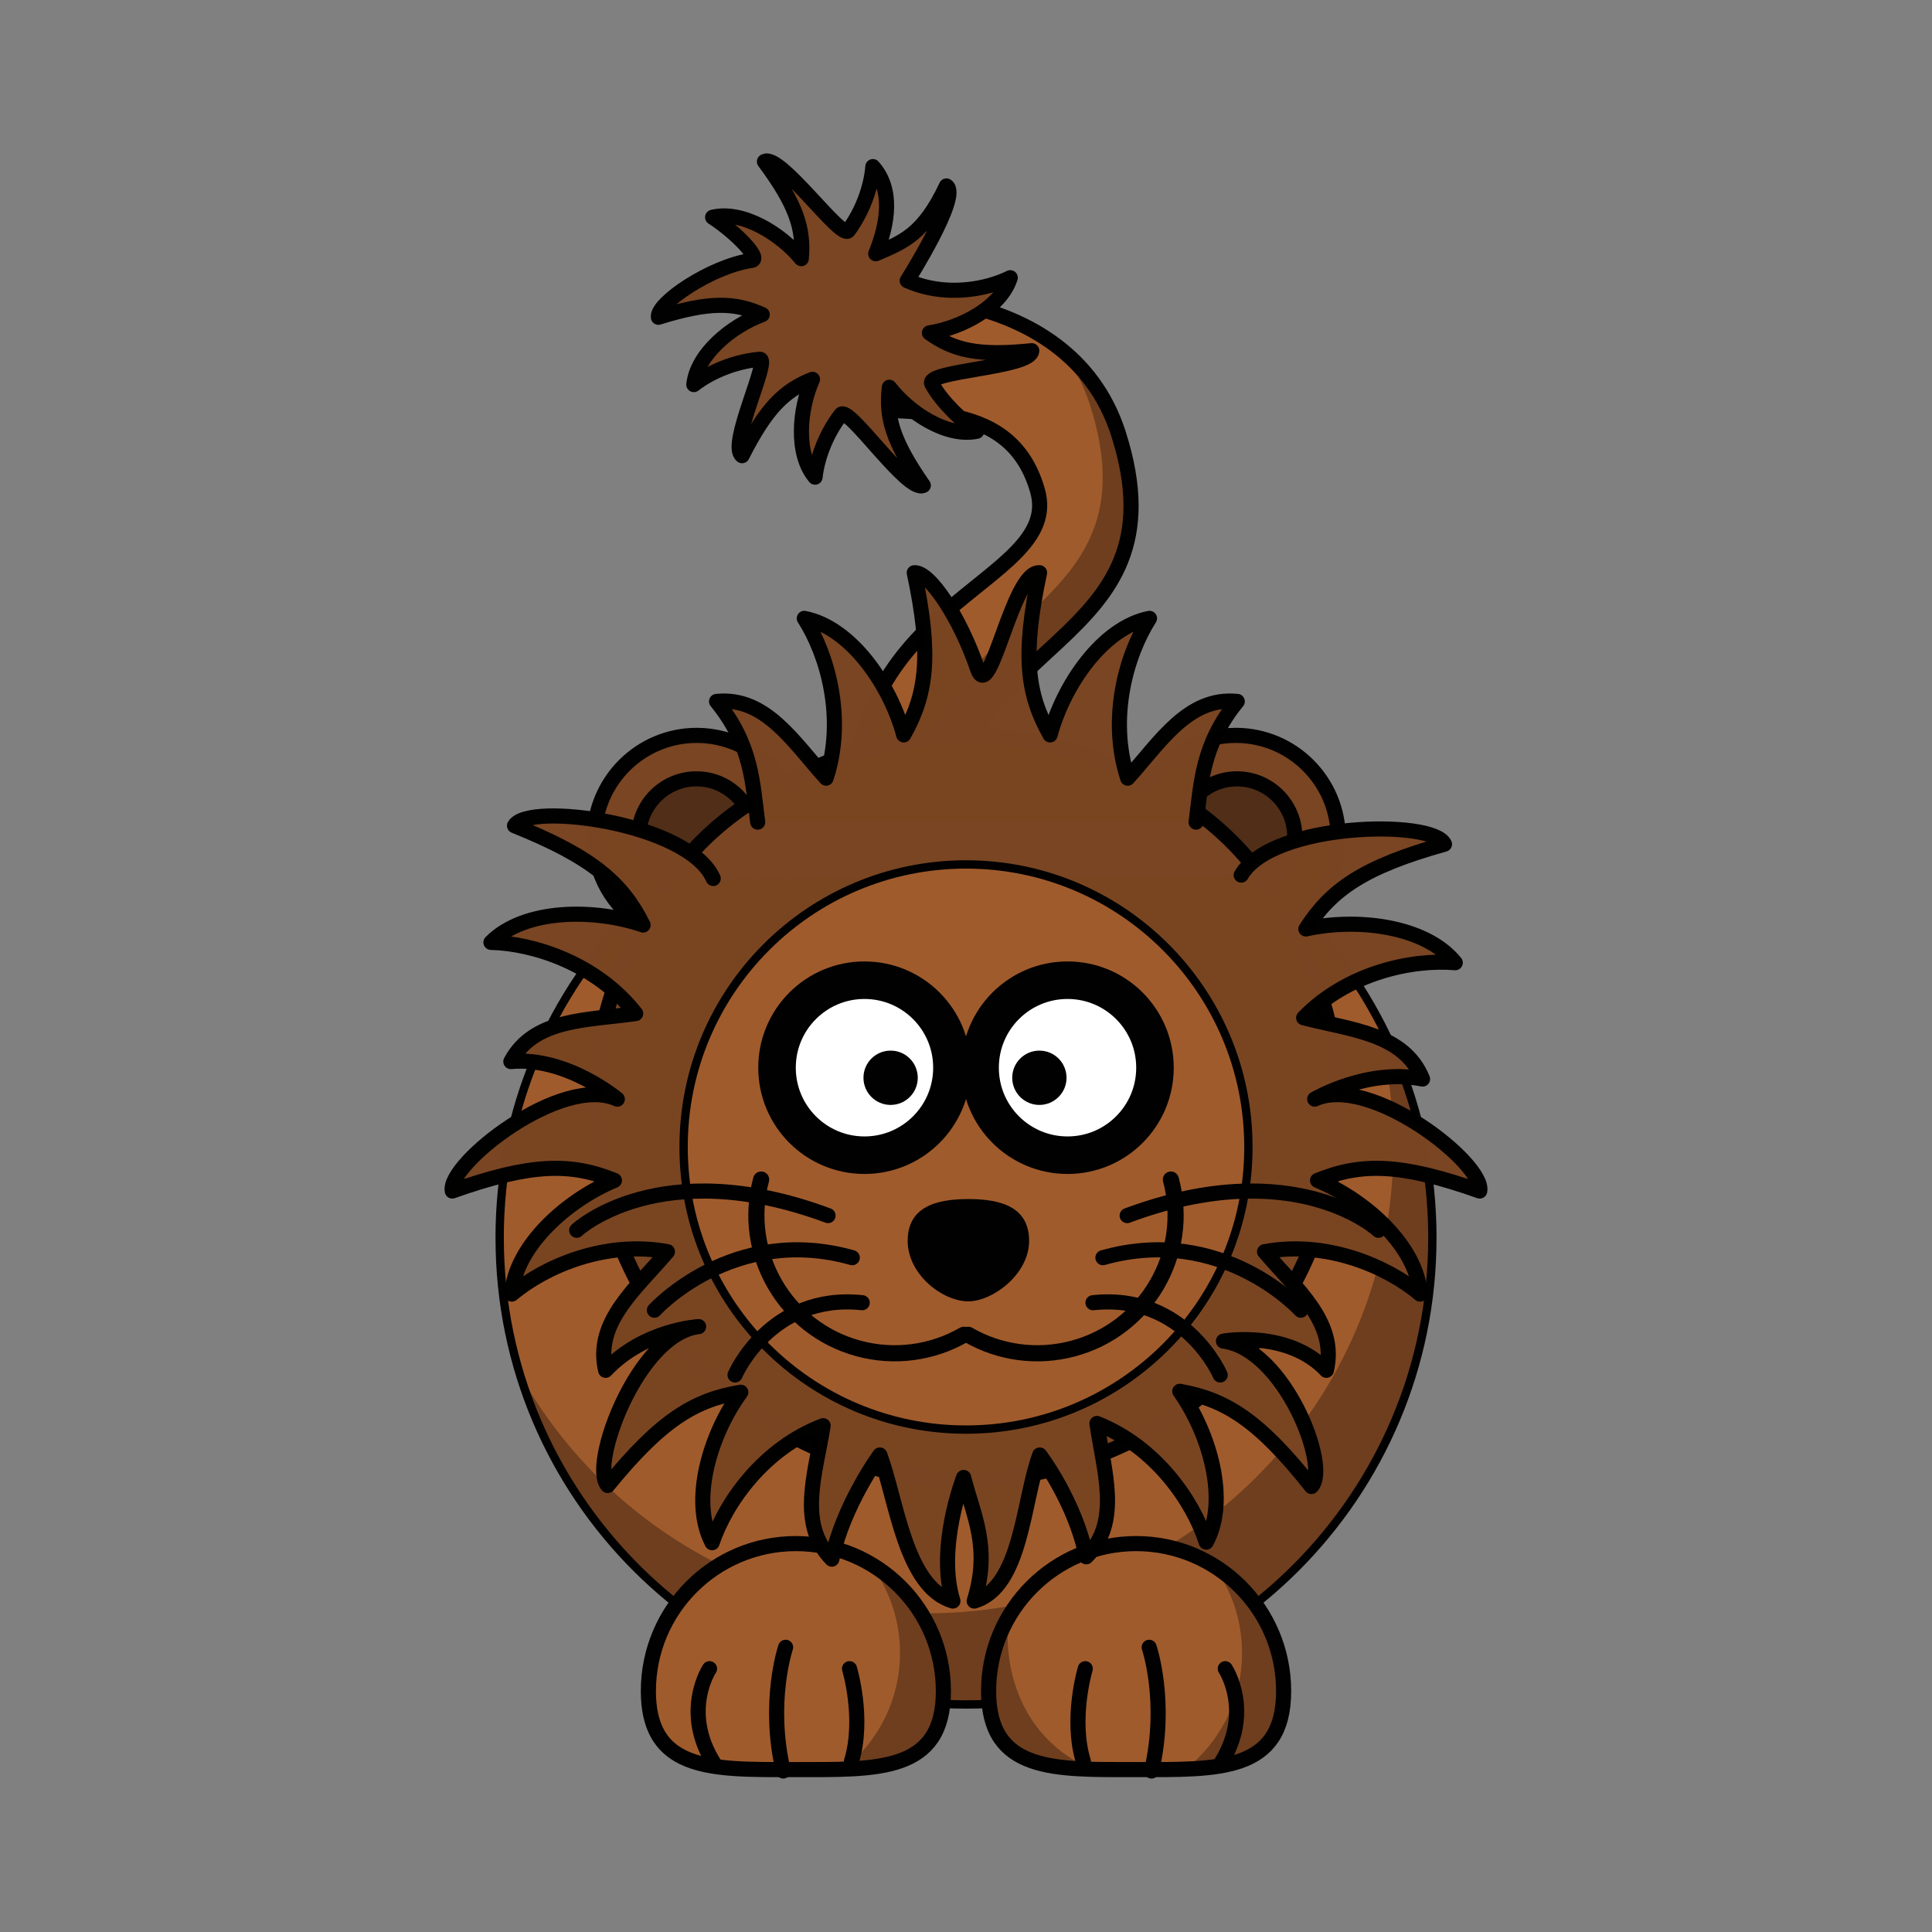 <svg:svg xmlns:dc="http://purl.org/dc/elements/1.1/" xmlns:ns1="http://www.inkscape.org/namespaces/inkscape" xmlns:ns3="http://web.resource.org/cc/" xmlns:rdf="http://www.w3.org/1999/02/22-rdf-syntax-ns#" xmlns:svg="http://www.w3.org/2000/svg" height="511.178" id="Layer_1" version="1.0" viewBox="-117.618 -40.598 511.178 511.178" width="511.178" ns1:version="0.91 r13725" xml:space="preserve">
<svg:rect x="-117.618" y="-40.598" width="511.178" height="511.178" fill="#808080" stroke="none"/>
<svg:g id="g236">
	<svg:g id="tail">
		<svg:path d="m109.68 182.41c-9.44-63.58 54.4-67.86 47.22-93.169-7.48-26.324-36.52-18.886-51.62-22.663-15.113-3.777-12.885-17.733-3.78-25.181 6.92-5.666 63.55-8.729 76.8 32.735 18.44 57.678-45.33 52.878-45.33 107.02 0 46.03-22.03 1.26-23.29 1.26z" id="path3229" style="stroke:#010101;stroke-width:4;fill:#a05b2c" />
		<svg:path d="m162.89 51.663c3.32 4.186 6.04 9.138 7.91 14.969 18.43 57.678-45.32 52.888-45.32 107.03 0 18.7-3.66 22.4-8.06 20.22 6.79 9.21 15.56 16.33 15.56-12.72 0-54.14 63.75-49.35 45.32-107.03-3.13-9.792-8.67-17.09-15.41-22.467z" id="path3334" style="fill-opacity:.314;fill:#010101" />
		<svg:path d="m81.221 28.314c-10.629 1.507-25.23 11.393-24.634 15.032 13.605-4.227 20.248-3.969 27.466-0.712-8.168 3.019-17.265 10.486-18.093 18.523 4.049-3.143 10.399-6.06 17.422-6.697 2.973-0.27-8.458 22.859-4.657 25.504 6.445-12.704 11.258-17.29 18.624-20.198-3.526 7.962-4.505 19.691 0.684 25.885 0.546-4.907 2.727-11.199 6.847-16.555 1.98-2.558 17.66 20.835 21.79 18.738-8.14-11.688-9.91-18.098-8.98-25.963 5.35 6.873 15.21 13.284 23.13 11.642-3.51-2.415-9.11-7.515-11.88-12.512-1.98-3.572 26.26-4.187 26.43-8.814-14.18 1.467-20.64-0.093-27.07-4.707 8.6-1.353 18.99-6.884 21.38-14.601-5.26 2.618-13.42 4.35-21.47 2.65-1.95-0.412-3.9-1.024-5.79-1.875 0 0 14.26-22.523 10.38-25.054-6.07 12.89-11.43 14.815-18.71 17.94 3.29-8.063 4.61-17.015-0.76-23.053-0.4 4.978-2.44 11.421-6.49 16.938-1.87 2.542-18.133-20.493-22.197-18.274 8.486 11.443 10.438 17.797 9.75 25.687-5.549-6.711-15.604-12.829-23.463-10.954 6.124 3.961 13.009 11.045 10.291 11.43z" id="path3197_3_" style="stroke-linejoin:round;stroke:#010101;stroke-width:4;stroke-linecap:round;fill:#794522" />
	</svg:g>
	<svg:g id="body">
		<svg:path d="m261.36 286.91c0.04 68.14-55.16 123.42-123.31 123.47-68.14 0.04-123.42-55.16-123.46-123.31-0.005-0.05-0.005-0.11-0.005-0.16-0.045-68.15 55.16-123.43 123.3-123.47 68.15-0.05 123.43 55.16 123.48 123.3v0.17z" id="path2383" style="stroke-linejoin:round;stroke:#010101;stroke-width:2.204;stroke-linecap:round;fill:#a05b2c" />
		<svg:path d="m246.14 228.29c3.2 10.97 4.91 22.59 4.91 34.59 0 68.11-55.27 123.38-123.38 123.38-46.822 0-87.596-26.14-108.5-64.6 15.025 51.2 62.369 88.63 118.41 88.63 68.11 0 123.37-55.27 123.37-123.38 0-21.21-5.37-41.18-14.81-58.62z" id="path3339" style="fill-opacity:.314;fill:#010101" />
	</svg:g>
	<svg:g id="paws">
		<svg:g id="g246">
			<svg:path d="m131.99 406.84c0 21.54-17.48 20.77-39.029 20.77-11.979 0-22.705 0.24-29.866-3.25-5.718-2.79-9.164-7.96-9.164-17.52 0-21.55 17.485-39.03 39.03-39.03 21.549 0 39.029 17.49 39.029 39.03z" id="path3238" style="stroke-linejoin:round;stroke:#010101;stroke-width:4;stroke-linecap:round;fill:#a05b2c" />
			<svg:path d="m112.98 373.63c4.72 6.48 7.53 14.47 7.53 23.1 0 12.46-5.84 23.55-14.91 30.75 15.08-0.58 25.91-3.7 25.91-20.63 0-14.03-7.41-26.34-18.53-33.22z" id="path3332" style="fill-opacity:.314;fill:#010101" />
			<svg:g id="g2469" transform="matrix(-1 0 0 1 652.48 -1.828)">
				<svg:path d="m544.83 427.3c-3.5-11.34 0.5-24.56 0.5-24.56" id="path2471" style="stroke:#010101;stroke-width:4;stroke-linecap:round;fill:none" />
				<svg:path d="m562.86 429.81c4.29-18.25-0.62-32.73-0.62-32.73" id="path2473" style="stroke:#010101;stroke-width:4;stroke-linecap:round;fill:none" />
				<svg:path d="m581.11 427.92c8.81-13.85 1.26-25.18 1.26-25.18" id="path2475" style="stroke:#010101;stroke-width:4;stroke-linecap:round;fill:none" />
			</svg:g>
		</svg:g>
		<svg:g id="g254">
			<svg:path d="m222.01 406.84c0 21.54-17.48 20.77-39.03 20.77-21.54 0-39.03 0.77-39.03-20.77s17.49-39.03 39.03-39.03c21.55 0 39.03 17.49 39.03 39.03z" id="path3235" style="stroke-linejoin:round;stroke:#010101;stroke-width:4;stroke-linecap:round;fill:#a05b2c" />
			<svg:path d="m203.48 373.63c4.72 6.48 7.53 14.47 7.53 23.1 0 12.46-5.84 23.55-14.91 30.75 15.08-0.58 25.91-3.7 25.91-20.63 0-14.03-7.41-26.34-18.53-33.22z" id="path3327" style="fill-opacity:.314;fill:#010101" />
			<svg:path d="m149.16 387.35c-3.31 5.73-5.21 12.41-5.21 19.5 0 17.51 11.55 20.26 27.43 20.69-15.78-6.58-23.8-22.21-22.22-40.19z" id="path3349" style="fill-opacity:.314;fill:#010101" />
			<svg:g id="g2508" transform="translate(-.823 -1.828)">
				<svg:path d="m169.85 427.3c-3.5-11.34 0.5-24.56 0.5-24.56" id="path2510" style="stroke:#010101;stroke-width:4;stroke-linecap:round;fill:none" />
				<svg:path d="m187.88 429.81c4.29-18.25-0.62-32.73-0.62-32.73" id="path2512" style="stroke:#010101;stroke-width:4;stroke-linecap:round;fill:none" />
				<svg:path d="m206.13 427.92c8.81-13.85 1.26-25.18 1.26-25.18" id="path2514" style="stroke:#010101;stroke-width:4;stroke-linecap:round;fill:none" />
			</svg:g>
		</svg:g>
	</svg:g>
	<svg:g id="face">
		<svg:g id="g264">
			<svg:path d="m66.742 153.97c-14.965 0-27.116 12.15-27.116 27.12 0 9.68 5.088 18.17 12.733 22.97-8.083 14.29-12.733 30.78-12.733 48.35 0 54.33 44.067 98.44 98.394 98.44 54.33 0 98.44-44.11 98.44-98.44 0-17.57-4.65-34.06-12.73-48.35 7.63-4.8 12.73-13.3 12.73-22.97 0-14.97-12.15-27.12-27.11-27.12-9.68 0-18.13 5.11-22.93 12.73-14.3-8.09-30.81-12.73-48.4-12.73-17.58 0-34.06 4.64-48.351 12.73-4.797-7.62-13.254-12.73-22.927-12.73z" id="path2479" style="stroke-linejoin:round;stroke:#010101;stroke-width:4;stroke-linecap:round;fill:#794522" />
			<svg:path d="m209.67 165.47c-5.44 0-10.19 2.87-12.9 7.15 8.32 5.6 15.48 12.76 21.08 21.08 4.27-2.72 7.11-7.51 7.11-12.94 0-8.43-6.85-15.29-15.29-15.29z" id="path2483" style="stroke-linejoin:round;stroke:#010101;stroke-width:4;stroke-linecap:round;fill:#502e18" />
			<svg:path d="m66.674 165.47c5.438 0 10.188 2.87 12.897 7.15-8.317 5.6-15.478 12.76-21.074 21.08-4.269-2.72-7.113-7.51-7.113-12.94 0-8.43 6.853-15.29 15.29-15.29z" id="path2523" style="stroke-linejoin:round;stroke:#010101;stroke-width:4;stroke-linecap:round;fill:#502e18" />
				<svg:path d="m210.79 190.94c8.12-14 50.87-14.82 53.78-8.18-21.46 6.02-29.97 12.01-36.67 22.43 13.29-2.98 31.59-0.92 39.52 8.93-11.38-0.97-28.48 2.63-40.11 14.57 12.32 3.2 26.58 4.07 31.46 16.21-14.54-2.94-28.54 5.31-28.54 5.31 14.71-6.76 45.12 17.22 43.66 24.32-21.01-7.45-31.41-7.46-42.9-2.81 12.59 5.22 26.35 17.46 27.15 30.08-8.74-7.35-24.78-14.27-41.18-11.22 8.23 9.72 19.37 18.65 16.36 31.38-10.18-10.78-27.23-7.72-27.23-7.72 16.05 2.1 28.29 33.23 23.28 38.47-13.83-17.48-22.64-23.02-34.84-25.19 7.88 11.12 13.03 28.8 7 39.91-3.49-10.87-13.4-25.27-28.91-31.4 1.8 12.61 6.49 26.1-2.83 35.28-2.89-14.55-12.31-26.94-12.31-26.94-4.44 11.93-4.77 35.02-17.34 38.64 4.42-14.16-0.21-22.62-2.8-32.69 0 0-7.24 18.53-2.83 32.69-12.57-3.62-14.89-26.71-19.33-38.64 0 0-9.61 13.06-12.71 27.56-9.178-9.32-4.286-22.74-2.3-35.31-15.593 5.89-25.721 20.14-29.375 30.96-5.866-11.21-0.45-28.81 7.595-39.81-12.23 1.99-21.119 7.4-35.212 24.67-4.927-5.32 7.965-40.19 24.046-42.04 0 0-14.425 0.78-24.604 11.56-3.009-12.73 8.137-21.66 16.361-31.38-16.392-3.05-32.441 3.87-41.177 11.22 0.798-12.62 14.562-24.85 27.145-30.08-11.486-4.65-21.89-4.64-42.898 2.81-1.454-7.1 28.953-31.08 43.661-24.31 0 0-13.398-11.3-28.168-9.95 6.167-11.53 20.436-10.85 33.033-12.7-10.271-13.13-26.885-18.56-38.298-18.83 8.948-8.94 27.365-9 40.259-4.59-5.539-11.09-13.344-17.97-34.025-26.28 3.607-6.29 46.022-0.84 52.575 13.97" id="path2413_2_" style="opacity:0.99;stroke-linejoin:round;stroke:#010101;stroke-linecap:round;stroke-width:4;fill:#794522" />
				<svg:path d="m82.857 176.92c-1.354-10.3-1.514-20.43-10.884-31.93 13.012-1.33 20.422 10.88 28.987 20.3 5.16-15.85 0.38-32.66-5.77-42.28 12.41 2.43 22.75 17.67 26.3 30.83 6.1-10.79 7.44-21.1 2.79-42.9 4.14-0.3 12.21 12.14 16.72 25.39 3.35 9.86 9.2-25.91 16.43-25.39-4.65 21.8-3.31 32.11 2.79 42.9 3.55-13.16 13.89-28.4 26.3-30.83-6.15 9.62-10.93 26.43-5.77 42.28 8.56-9.42 15.97-21.63 28.99-20.3-9.37 11.5-9.53 21.63-10.89 31.93" id="path2413_5_" style="opacity:0.99;stroke-linejoin:round;stroke:#010101;stroke-linecap:round;stroke-width:4;fill:#794522" />
		</svg:g>
			<svg:path d="m212.69 262.89c0.03 41.26-33.4 74.74-74.67 74.76-41.264 0.03-74.738-33.4-74.765-74.66v-0.1c-0.028-41.27 33.401-74.74 74.665-74.77 41.26-0.03 74.74 33.4 74.77 74.67v0.1z" id="path2383_1_" style="stroke-linejoin:round;stroke:#010101;stroke-width:2.204;stroke-linecap:round;fill:#a05b2c" />
		<svg:g id="g272">
			<svg:g id="g3178" transform="translate(-2.522 -5.036)">
				<svg:path d="m194.7 276.53c5.23 19.48-6.36 39.5-25.88 44.72-9.37 2.51-19.36 1.2-27.76-3.65" id="path2400" style="stroke-linejoin:round;stroke:#010101;stroke-width:4.271;stroke-linecap:round;fill:none" />
				<svg:path d="m86.287 276.53c-5.23 19.48 6.354 39.5 25.873 44.72 9.37 2.51 19.36 1.2 27.77-3.65" id="path3176" style="stroke-linejoin:round;stroke:#010101;stroke-width:4.271;stroke-linecap:round;fill:none" />
			</svg:g>
			<svg:path d="m154.67 287.73c0 8.83-9.67 15.99-16.07 15.99-6.89 0-16.06-7.16-16.06-15.99s7.19-11.08 16.06-11.08 16.07 2.25 16.07 11.08z" id="path2397" style="fill:#010101" />
			<svg:g id="g278">
				<svg:path d="m134.25 241.9c0.01 12.78-10.35 23.15-23.13 23.15-12.773 0.01-23.141-10.34-23.148-23.12v-0.03c-0.009-12.78 10.344-23.15 23.128-23.15 12.77-0.01 23.14 10.34 23.15 23.12v0.03z" id="path2387" style="stroke-linejoin:round;stroke:#010101;stroke-width:9.931;stroke-linecap:round;fill:#ffffff" />
				<svg:path d="m125.21 244.56c0 3.97-3.21 7.18-7.18 7.19-3.97 0-7.18-3.21-7.19-7.18v-0.01c0-3.96 3.21-7.18 7.18-7.18 3.97-0.01 7.18 3.2 7.19 7.17v0.01z" id="path2393" style="fill:#010101" />
			</svg:g>
			<svg:g id="g282">
				<svg:path d="m187.97 241.9c0.01 12.78-10.34 23.15-23.12 23.15-12.78 0.01-23.15-10.34-23.15-23.12v-0.03c-0.01-12.78 10.34-23.15 23.12-23.15 12.78-0.01 23.14 10.34 23.15 23.12v0.03z" id="path2391" style="stroke-linejoin:round;stroke:#010101;stroke-width:9.931;stroke-linecap:round;fill:#ffffff" />
				<svg:path d="m164.57 244.56c0 3.97-3.21 7.18-7.18 7.19-3.97 0-7.18-3.21-7.19-7.18v-0.01c0-3.96 3.22-7.18 7.18-7.18 3.97-0.01 7.18 3.2 7.19 7.17v0.01z" id="path2395" style="fill:#010101" />
			</svg:g>
		</svg:g>
		<svg:g id="g286">
			<svg:g id="g3188" transform="translate(0 -10.702)">
				<svg:path d="m180.61 291.73c44.67-16.61 66.5 3.89 66.5 3.89" id="path3182" style="stroke:#010101;stroke-width:4;stroke-linecap:round;fill:none" />
				<svg:path d="m174.2 302.87c31.64-8.96 52.35 13.89 52.35 13.89" id="path3184" style="stroke:#010101;stroke-width:4;stroke-linecap:round;fill:none" />
				<svg:path d="m171.57 314.78c24.34-2.58 33.66 19.12 33.66 19.12" id="path3186" style="stroke:#010101;stroke-width:4;stroke-linecap:round;fill:none" />
			</svg:g>
			<svg:g id="g3193" transform="matrix(-1 0 0 1 651.56 -10.702)">
				<svg:path d="m550.09 291.73c44.67-16.61 66.5 3.89 66.5 3.89" id="path3195" style="stroke:#010101;stroke-width:4;stroke-linecap:round;fill:none" />
				<svg:path d="m543.68 302.87c31.63-8.96 52.35 13.89 52.35 13.89" id="path3197_4_" style="stroke:#010101;stroke-width:4;stroke-linecap:round;fill:none" />
				<svg:path d="m541.05 314.78c24.34-2.58 33.65 19.12 33.65 19.12" id="path3199" style="stroke:#010101;stroke-width:4;stroke-linecap:round;fill:none" />
			</svg:g>
		</svg:g>
	</svg:g>
</svg:g>
</svg:svg>